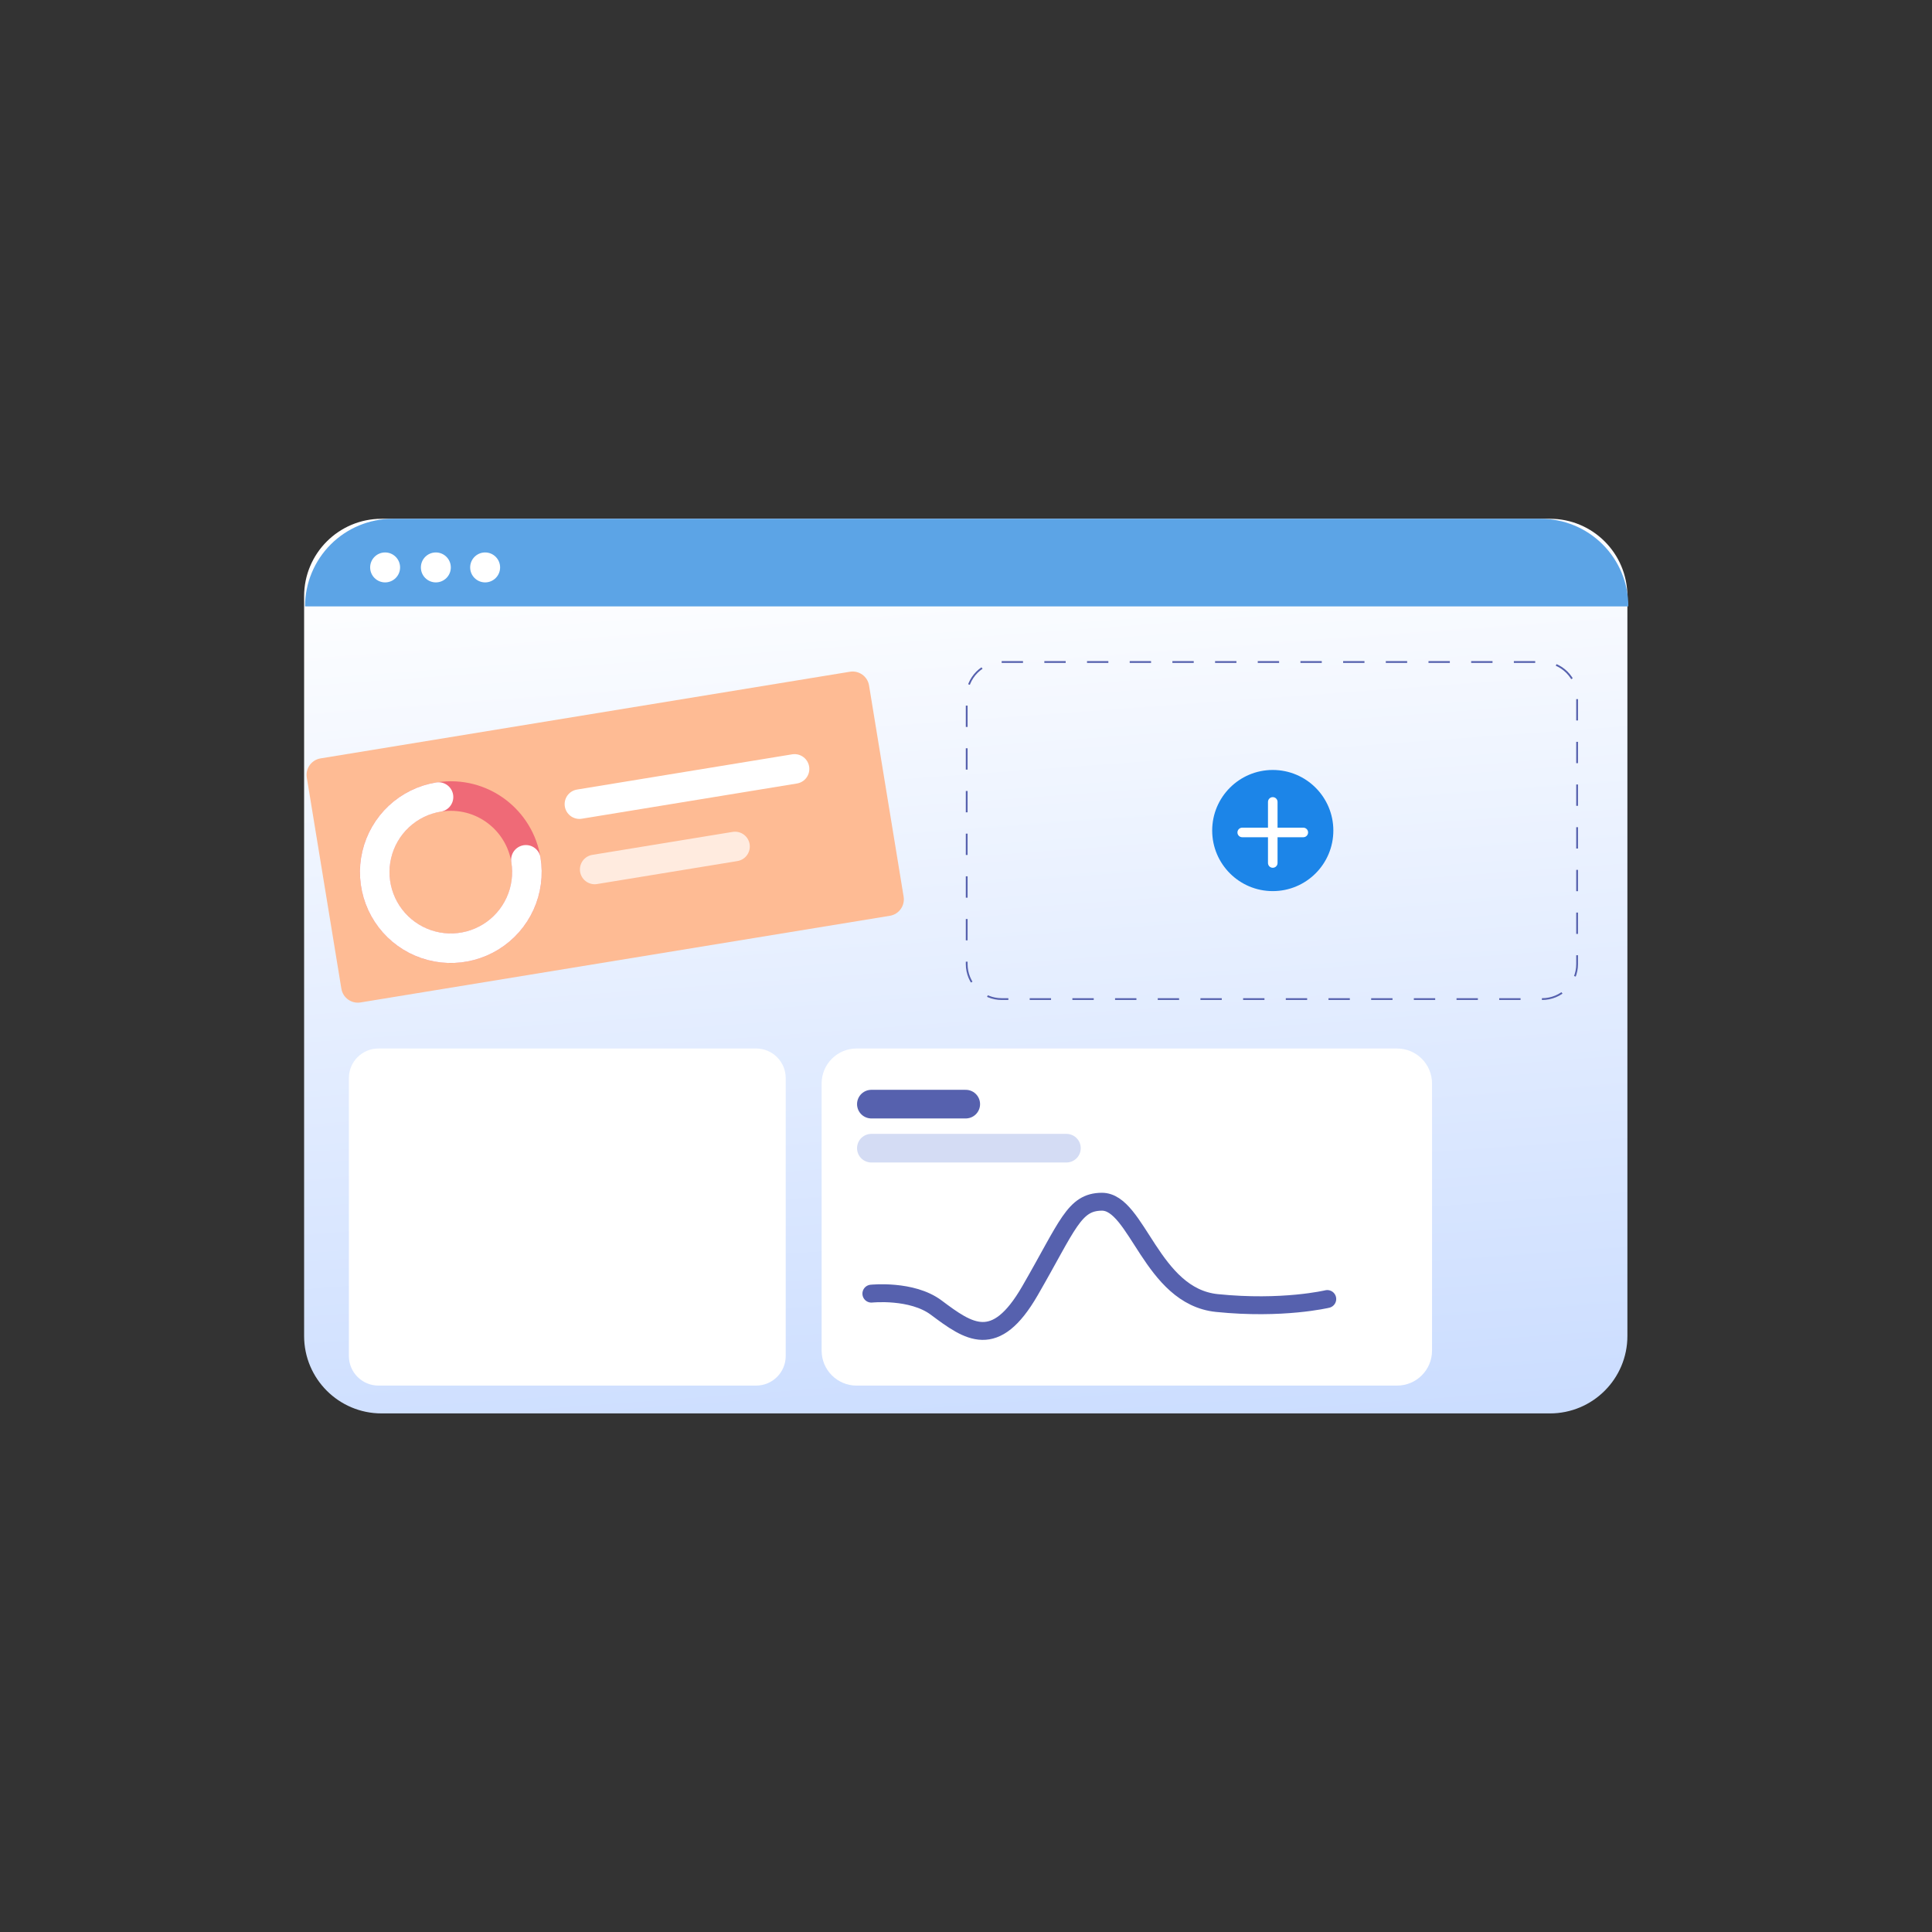 <svg width="1080" height="1080" viewBox="0 0 1080 1080" fill="none" xmlns="http://www.w3.org/2000/svg">
<rect x="0" y="0" width="1080" height="1080" fill="#333333" stroke="none"/>
<rect width="1080" height="1080" fill="transparent"/>
<path d="M866.435 290H213.289C189.381 290 170 309.381 170 333.289V746.817C170 770.725 189.381 790.106 213.289 790.106H866.435C890.343 790.106 909.724 770.725 909.724 746.817V333.289C909.724 309.381 890.343 290 866.435 290Z" fill="url(#paint0_linear)"/>
<path d="M219.502 290H861.28C874.269 290 886.725 295.16 895.909 304.344C905.093 313.528 910.253 325.984 910.253 338.973H170.529C170.529 325.984 175.689 313.528 184.873 304.344C194.057 295.16 206.514 290 219.502 290Z" fill="#5CA4E6"/>
<path d="M559.936 370.057H862.068C867.251 370.057 872.222 372.116 875.888 375.781C879.553 379.446 881.612 384.418 881.612 389.601V538.949C881.612 544.133 879.553 549.104 875.888 552.77C872.222 556.435 867.251 558.494 862.068 558.494H559.936C554.752 558.494 549.781 556.435 546.116 552.77C542.45 549.104 540.391 544.133 540.391 538.949V389.601C540.391 387.035 540.897 384.493 541.879 382.122C542.861 379.751 544.301 377.596 546.116 375.781C547.931 373.966 550.085 372.527 552.456 371.544C554.828 370.562 557.369 370.057 559.936 370.057V370.057Z" stroke="#5661AE" stroke-miterlimit="10" stroke-dasharray="11.93 11.93"/>
<path d="M780.97 586.117H478.838C468.043 586.117 459.293 594.868 459.293 605.662V755.01C459.293 765.804 468.043 774.555 478.838 774.555H780.97C791.764 774.555 800.514 765.804 800.514 755.01V605.662C800.514 594.868 791.764 586.117 780.97 586.117Z" fill="white"/>
<path d="M422.684 586.117H211.565C202.434 586.117 195.031 593.52 195.031 602.651V758.021C195.031 767.152 202.434 774.555 211.565 774.555H422.684C431.816 774.555 439.218 767.152 439.218 758.021V602.651C439.218 593.52 431.816 586.117 422.684 586.117Z" fill="white"/>
<path d="M487.097 723.154C487.097 723.154 509.742 720.769 523.358 730.962C541.619 744.631 556.325 755.183 575.738 721.585C597.006 684.777 600.349 671.92 615.864 671.769C635.777 671.575 643.552 724.654 680.27 728.405C716.989 732.156 741.955 726.155 741.955 726.155" stroke="#5661AE" stroke-width="10" stroke-miterlimit="10" stroke-linecap="round"/>
<path d="M487.097 617.217H539.862" stroke="#5661AE" stroke-width="16" stroke-miterlimit="10" stroke-linecap="round"/>
<path d="M487.097 641.841H596.14" stroke="#D4DCF4" stroke-width="16" stroke-miterlimit="10" stroke-linecap="round"/>
<path d="M215.282 325.562C219.904 325.562 223.65 321.815 223.65 317.194C223.65 312.572 219.904 308.825 215.282 308.825C210.66 308.825 206.914 312.572 206.914 317.194C206.914 321.815 210.66 325.562 215.282 325.562Z" fill="white"/>
<path d="M243.641 325.562C248.263 325.562 252.01 321.815 252.01 317.194C252.01 312.572 248.263 308.825 243.641 308.825C239.02 308.825 235.273 312.572 235.273 317.194C235.273 321.815 239.02 325.562 243.641 325.562Z" fill="white"/>
<path d="M271.192 325.562C275.814 325.562 279.561 321.815 279.561 317.194C279.561 312.572 275.814 308.825 271.192 308.825C266.571 308.825 262.824 312.572 262.824 317.194C262.824 321.815 266.571 325.562 271.192 325.562Z" fill="white"/>
<path d="M711.485 498.138C730.186 498.138 745.346 482.977 745.346 464.276C745.346 445.574 730.186 430.414 711.485 430.414C692.783 430.414 677.623 445.574 677.623 464.276C677.623 482.977 692.783 498.138 711.485 498.138Z" fill="#1C85E8"/>
<path d="M714.157 448.276C714.157 446.8 712.961 445.604 711.485 445.604C710.008 445.604 708.812 446.8 708.812 448.276V482.421C708.812 483.898 710.008 485.094 711.485 485.094C712.961 485.094 714.157 483.898 714.157 482.421V448.276Z" fill="white"/>
<path d="M728.557 468.021C730.033 468.021 731.23 466.825 731.23 465.349C731.23 463.872 730.033 462.676 728.557 462.676H694.412C692.936 462.676 691.739 463.872 691.739 465.349C691.739 466.825 692.936 468.021 694.412 468.021H728.557Z" fill="white"/>
<path d="M475.11 375.506L179.194 423.948C174.116 424.779 170.674 429.569 171.505 434.647L190.828 552.685C191.659 557.762 196.45 561.205 201.527 560.373L497.444 511.931C502.521 511.1 505.964 506.31 505.133 501.232L485.809 383.194C484.978 378.117 480.188 374.674 475.11 375.506Z" fill="#FEBB94"/>
<path d="M323.895 449.516L444.158 429.828" stroke="white" stroke-width="16.521" stroke-miterlimit="10" stroke-linecap="round"/>
<path opacity="0.7" d="M332.438 486.031L410.889 473.188" stroke="white" stroke-width="16.521" stroke-miterlimit="10" stroke-linecap="round"/>
<path d="M252.007 530.058C275.498 530.058 294.541 511.015 294.541 487.524C294.541 464.033 275.498 444.99 252.007 444.99C228.516 444.99 209.473 464.033 209.473 487.524C209.473 511.015 228.516 530.058 252.007 530.058Z" stroke="#EF6A77" stroke-width="16.521" stroke-miterlimit="10"/>
<path d="M293.982 480.652C295.341 488.954 294.208 497.473 290.725 505.13C287.243 512.788 281.568 519.241 274.418 523.674C267.269 528.107 258.965 530.319 250.557 530.033C242.15 529.746 234.016 526.973 227.185 522.063C220.354 517.154 215.132 510.329 212.179 502.452C209.226 494.575 208.676 485.999 210.598 477.809C212.519 469.619 216.826 462.183 222.973 456.44C229.121 450.698 236.834 446.908 245.135 445.549" stroke="white" stroke-width="16.521" stroke-miterlimit="10" stroke-linecap="round"/>
<defs>
<linearGradient id="paint0_linear" x1="521.446" y1="288.811" x2="599.66" y2="1355.87" gradientUnits="userSpaceOnUse">
<stop stop-color="white"/>
<stop offset="1" stop-color="#94B9FF"/>
</linearGradient>
</defs>
</svg>
